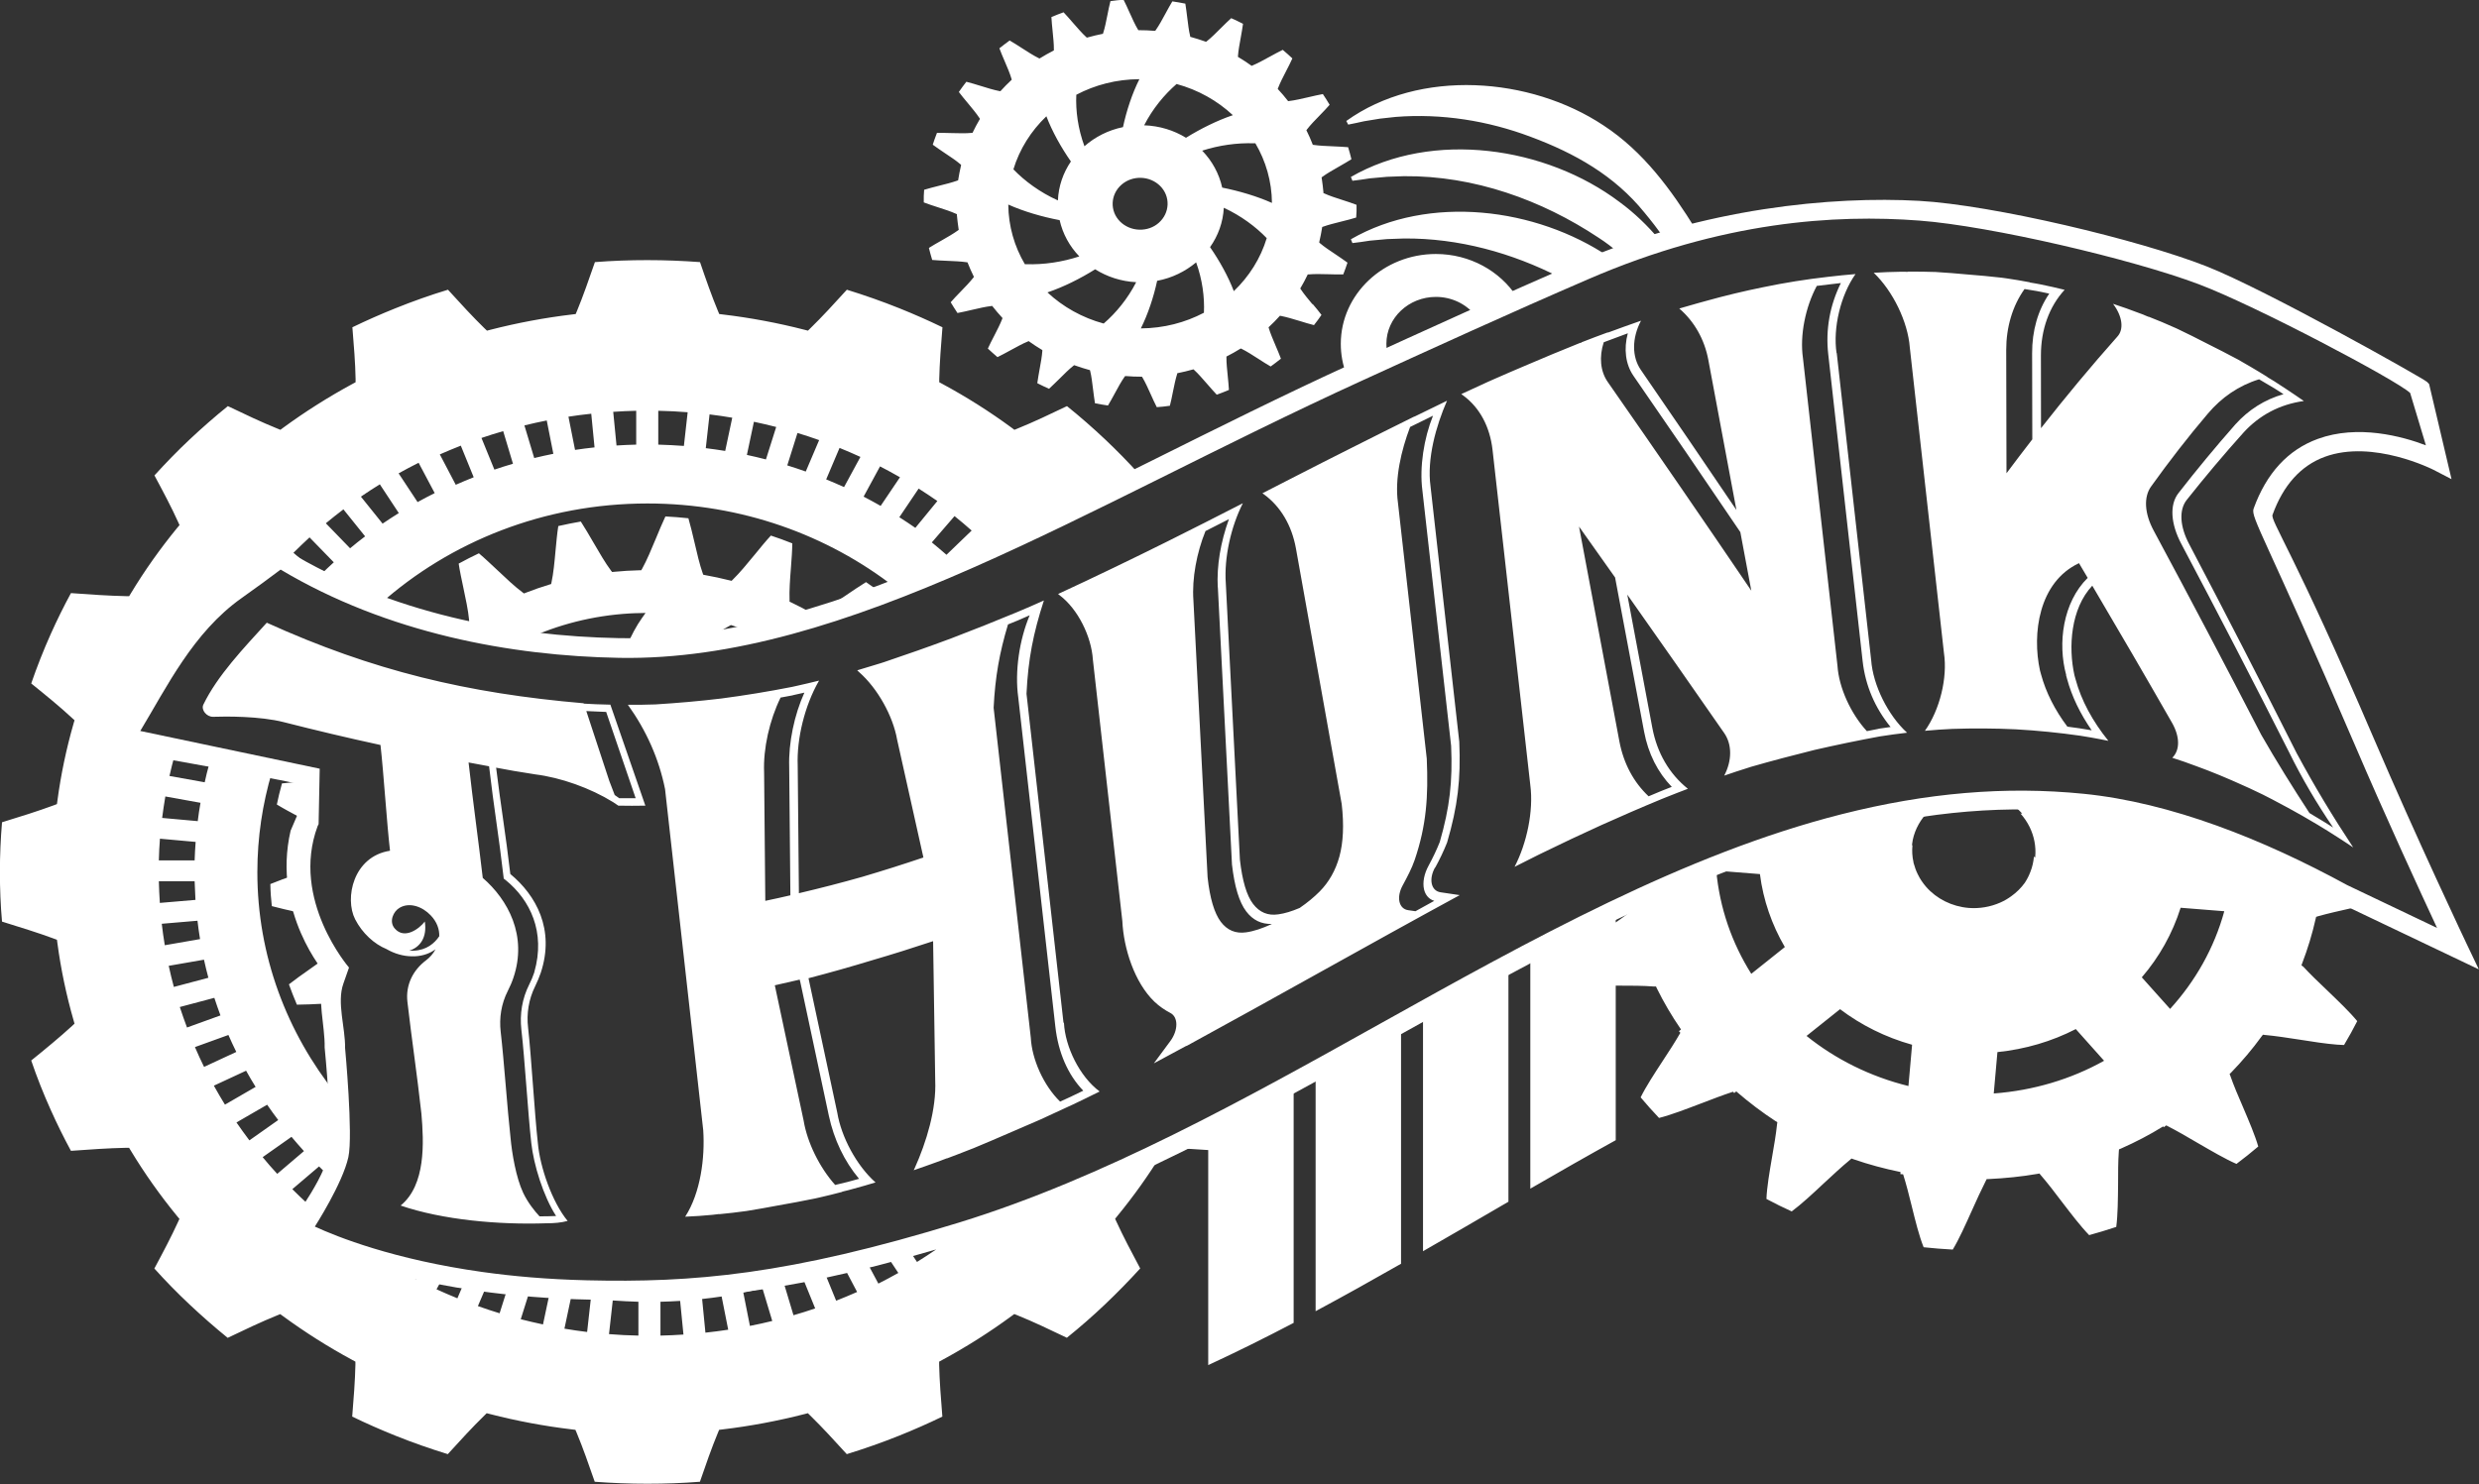 <svg width="177" height="106" viewBox="0 0 177 106" fill="none" xmlns="http://www.w3.org/2000/svg">
<rect x="0" y="0" width="177" height="106" fill="#333333" stroke="none"/>
<g clip-path="url(#clip0_718_916)">
<path d="M164.416 69.035L164.325 68.93L164.377 68.794C164.769 67.768 165.096 66.699 165.338 65.617L165.371 65.481L165.508 65.438C166.227 65.234 167.07 65.049 167.887 64.863C168.168 64.801 168.456 64.74 168.737 64.678L166.364 63.602C160.559 60.432 154.428 58.442 148.963 57.799C147.237 57.595 145.498 57.509 143.753 57.515C143.969 57.675 144.165 57.861 144.341 58.059C144.354 58.077 144.361 58.096 144.387 58.114L144.263 58.102C144.518 58.386 144.733 58.701 144.91 59.054C145.237 59.721 145.381 60.457 145.315 61.186C145.315 61.205 145.302 61.229 145.302 61.254L145.224 61.167C145.191 61.538 145.113 61.909 144.969 62.267C144.871 62.527 144.747 62.774 144.596 63.009C144.583 63.028 144.57 63.059 144.55 63.077C144.296 63.423 143.982 63.738 143.609 64.004C143.367 64.183 143.112 64.332 142.818 64.462C142.119 64.771 141.334 64.906 140.569 64.845C139.367 64.746 138.275 64.196 137.523 63.337C137.294 63.071 137.085 62.768 136.935 62.453C136.811 62.206 136.713 61.94 136.641 61.668C136.628 61.637 136.621 61.606 136.621 61.569C136.53 61.174 136.51 60.766 136.549 60.358L136.517 60.383C136.523 60.296 136.53 60.216 136.549 60.129C136.549 60.086 136.556 60.036 136.569 59.993C136.732 59.208 137.144 58.485 137.726 57.916C135.595 58.188 133.49 58.596 131.437 59.115C126.397 60.389 121.371 62.342 116.35 64.678C116.363 64.771 116.383 64.863 116.403 64.956L116.429 65.098L116.318 65.185C116.023 65.413 115.697 65.648 115.363 65.883V65.141C113.33 66.106 111.304 67.125 109.264 68.188V84.894C111.297 83.72 113.324 82.558 115.363 81.433V70.395C115.442 70.395 115.527 70.395 115.605 70.395C116.455 70.395 117.331 70.395 118.096 70.457H118.239L118.298 70.586C118.788 71.581 119.364 72.564 119.998 73.485L120.024 73.528L119.874 73.646L119.978 73.763C119.612 74.4 119.168 75.092 118.717 75.772C118.128 76.674 117.514 77.613 117.141 78.374C117.56 78.874 118.004 79.369 118.455 79.844C119.318 79.628 120.397 79.208 121.442 78.812C122.227 78.51 123.024 78.207 123.737 77.972L123.822 78.065L123.972 77.947L124.038 78.009C124.901 78.751 125.822 79.449 126.777 80.073L126.901 80.147L126.881 80.29C126.809 81.007 126.665 81.828 126.528 82.62C126.345 83.689 126.156 84.776 126.123 85.629C126.75 85.963 127.339 86.254 127.927 86.519C128.62 86.006 129.444 85.24 130.235 84.498C130.856 83.924 131.496 83.324 132.091 82.836L132.196 82.743L132.34 82.793C133.425 83.17 134.556 83.472 135.699 83.707L135.686 83.856L135.883 83.868C136.098 84.548 136.301 85.345 136.49 86.112C136.752 87.174 137.02 88.268 137.347 89.078C138.033 89.152 138.733 89.208 139.426 89.245C139.877 88.503 140.341 87.459 140.792 86.458C141.119 85.728 141.459 84.981 141.785 84.338L141.851 84.208H141.995C143.171 84.152 144.341 84.035 145.479 83.837L145.616 83.812L145.707 83.924C146.204 84.498 146.734 85.191 147.237 85.858C147.891 86.711 148.564 87.595 149.166 88.213C149.787 88.04 150.421 87.854 151.1 87.626C151.212 86.779 151.218 85.673 151.231 84.591C151.231 83.788 151.231 82.953 151.283 82.236L151.297 82.088L151.434 82.032C152.48 81.569 153.493 81.043 154.447 80.45L154.5 80.506L154.663 80.376L154.755 80.419C155.434 80.765 156.186 81.204 156.925 81.637C157.886 82.193 158.873 82.774 159.683 83.126C160.213 82.731 160.729 82.317 161.239 81.884C161.004 81.068 160.566 80.049 160.148 79.066C159.821 78.312 159.487 77.533 159.245 76.835L159.193 76.705L159.298 76.606C160.089 75.79 160.827 74.919 161.481 74.016L161.573 73.899L161.716 73.918C162.475 73.986 163.344 74.121 164.187 74.251C165.116 74.4 166.077 74.548 166.881 74.61C167.051 74.622 167.207 74.628 167.364 74.635C167.717 74.041 168.025 73.485 168.306 72.929C167.77 72.274 166.959 71.501 166.175 70.747C165.554 70.16 164.926 69.554 164.41 68.992L164.416 69.035ZM125.044 69.554C123.652 67.342 122.783 64.845 122.541 62.181L125.659 62.428C125.894 64.288 126.509 66.05 127.437 67.638L125.044 69.548V69.554ZM136.262 77.564C133.529 76.89 131.052 75.648 128.986 73.986L131.379 72.076C132.882 73.213 134.621 74.084 136.523 74.616L136.262 77.564ZM142.354 78.089L142.616 75.141C144.609 74.937 146.505 74.375 148.211 73.497L150.231 75.759C147.878 77.076 145.185 77.885 142.354 78.096V78.089ZM154.944 72.057L154.369 71.415L152.924 69.801C154.166 68.361 155.114 66.674 155.696 64.832L158.814 65.08C158.095 67.706 156.748 70.079 154.944 72.057ZM68.173 88.275C68.173 88.275 68.108 88.324 68.075 88.349L68.049 88.312C67.506 88.472 66.97 88.633 66.447 88.788L66.82 89.251C66.376 89.554 65.931 89.844 65.473 90.129L64.885 89.239C64.349 89.387 63.826 89.535 63.316 89.671L64.14 90.914C63.669 91.179 63.192 91.433 62.715 91.674L61.852 90.061C61.303 90.203 60.767 90.333 60.244 90.463L61.198 92.273C60.702 92.49 60.205 92.7 59.701 92.897L58.839 90.79C52.694 92.187 48.046 92.595 42.993 92.502C41.672 92.477 40.424 92.422 39.247 92.341L38.77 94.591C38.234 94.48 37.705 94.35 37.182 94.22L37.809 92.224C37.26 92.174 36.731 92.119 36.221 92.057L35.672 93.794C35.149 93.633 34.632 93.466 34.122 93.281L34.73 91.859C34.181 91.779 33.652 91.698 33.135 91.606L32.658 92.725C32.155 92.52 31.658 92.304 31.168 92.082L31.586 91.315C31.03 91.204 30.508 91.093 29.998 90.975L29.762 91.402C29.285 91.155 28.808 90.895 28.344 90.629L28.383 90.567C24.134 89.424 21.924 88.194 21.8 88.12L21.094 87.718C21.094 87.718 22.062 86.525 22.885 85.141L22.023 86.031C21.63 85.673 21.245 85.302 20.872 84.931L22.781 83.306C23.016 83.547 23.258 83.775 23.506 84.004C23.703 83.59 23.859 83.182 23.957 82.805C24.147 82.045 24.114 80.024 24.023 78.176C20.48 73.757 18.375 68.256 18.375 62.292C18.375 59.808 18.741 57.404 19.421 55.123C15.453 54.252 8.4 52.787 8.4 52.787C8.4 52.787 9.498 48.374 14.989 43.047C15.884 42.175 19.859 39.505 19.859 39.505L20.696 40.049C22.755 41.297 24.918 42.317 27.141 43.133C32.129 38.689 38.849 35.958 46.229 35.958C52.936 35.958 59.093 38.207 63.905 41.953C65.951 41.155 68.016 40.265 70.108 39.313L70.52 38.918C70.566 38.967 70.618 39.017 70.664 39.06C74.148 37.466 77.704 35.704 81.345 33.875C80.567 33.016 79.757 32.188 78.907 31.384C78.057 30.581 77.122 29.759 76.181 29.005C74.985 29.579 73.762 30.16 72.657 30.605L72.429 30.698L72.233 30.55C70.677 29.406 69.01 28.349 67.278 27.416L67.062 27.299V27.064C67.088 25.933 67.186 24.641 67.291 23.374C66.284 22.886 65.258 22.435 64.212 22.015C62.976 21.52 61.728 21.081 60.466 20.692C59.59 21.656 58.695 22.633 57.858 23.448L57.688 23.615L57.446 23.553C55.55 23.065 53.583 22.694 51.602 22.459L51.354 22.429L51.262 22.212C50.824 21.162 50.393 19.932 49.981 18.72C48.739 18.628 47.49 18.578 46.229 18.578C44.967 18.578 43.719 18.622 42.477 18.72C42.058 19.926 41.633 21.155 41.195 22.212L41.104 22.429L40.855 22.459C38.875 22.694 36.914 23.065 35.011 23.553L34.77 23.615L34.593 23.448C33.756 22.633 32.861 21.656 31.985 20.692C30.723 21.075 29.468 21.52 28.239 22.015C27.193 22.435 26.167 22.886 25.16 23.374C25.265 24.641 25.369 25.927 25.389 27.064V27.299L25.173 27.416C23.448 28.349 21.781 29.406 20.218 30.55L20.022 30.698L19.794 30.605C18.689 30.16 17.466 29.579 16.27 29.005C15.335 29.759 14.427 30.556 13.544 31.384C12.662 32.212 11.832 33.071 11.027 33.955C11.635 35.086 12.25 36.242 12.72 37.286L12.819 37.503L12.662 37.688C11.446 39.171 10.328 40.747 9.347 42.373L9.223 42.577H8.975C7.772 42.552 6.412 42.459 5.066 42.36C4.549 43.312 4.072 44.282 3.628 45.271C3.105 46.44 2.641 47.62 2.229 48.813C3.255 49.641 4.288 50.481 5.144 51.279L5.321 51.439L5.255 51.668C4.739 53.46 4.347 55.321 4.098 57.193L4.066 57.428L3.837 57.515C2.719 57.929 1.418 58.337 0.144 58.726C0.045 59.9 -0.007 61.081 -0.007 62.274C-0.007 63.467 0.039 64.647 0.144 65.821C1.418 66.217 2.719 66.618 3.837 67.033L4.066 67.119L4.098 67.354C4.347 69.227 4.739 71.081 5.255 72.879L5.321 73.108L5.144 73.275C4.281 74.066 3.255 74.913 2.229 75.741C2.634 76.934 3.105 78.12 3.628 79.282C4.072 80.271 4.549 81.241 5.066 82.193C6.406 82.094 7.772 82.001 8.968 81.977H9.217L9.341 82.181C10.322 83.806 11.439 85.382 12.655 86.865L12.812 87.051L12.714 87.267C12.237 88.312 11.629 89.467 11.021 90.598C11.818 91.482 12.655 92.341 13.538 93.169C14.42 93.998 15.322 94.789 16.257 95.549C17.453 94.974 18.682 94.393 19.78 93.948L20.009 93.856L20.205 93.998C21.774 95.147 23.441 96.204 25.16 97.131L25.376 97.249V97.483C25.35 98.614 25.252 99.906 25.147 101.173C26.154 101.661 27.18 102.113 28.226 102.533C29.455 103.027 30.71 103.466 31.972 103.855C32.848 102.891 33.743 101.915 34.58 101.099L34.75 100.932L34.992 100.994C36.888 101.482 38.855 101.853 40.836 102.088L41.084 102.119L41.176 102.335C41.614 103.386 42.045 104.622 42.464 105.827C43.706 105.92 44.954 105.969 46.216 105.969C47.477 105.969 48.726 105.926 49.974 105.827C50.386 104.622 50.818 103.392 51.256 102.335L51.347 102.119L51.596 102.088C53.576 101.853 55.537 101.482 57.44 100.994L57.681 100.932L57.851 101.099C58.688 101.915 59.584 102.891 60.46 103.855C61.721 103.466 62.976 103.027 64.205 102.533C65.251 102.113 66.278 101.661 67.284 101.173C67.18 99.906 67.082 98.614 67.055 97.483V97.249L67.271 97.131C68.997 96.198 70.664 95.141 72.226 93.992L72.422 93.849L72.651 93.942C73.756 94.387 74.972 94.968 76.174 95.543C77.109 94.789 78.018 93.998 78.894 93.163C79.77 92.329 80.606 91.476 81.41 90.592C80.802 89.455 80.195 88.299 79.717 87.261L79.619 87.045L79.77 86.859C80.94 85.432 82.018 83.924 82.966 82.372C78.515 84.542 73.978 86.458 69.271 87.91C68.899 88.021 68.539 88.132 68.18 88.244L68.173 88.275ZM68.154 36.86C68.565 37.194 68.977 37.533 69.376 37.892L67.578 39.623C67.232 39.32 66.885 39.029 66.532 38.739L68.154 36.86ZM66.931 35.778L65.356 37.7C64.977 37.441 64.597 37.181 64.212 36.94L65.591 34.895C66.042 35.179 66.493 35.482 66.931 35.785V35.778ZM62.839 33.312C63.316 33.559 63.793 33.819 64.258 34.085L62.878 36.131C62.48 35.902 62.074 35.686 61.662 35.469L62.833 33.312H62.839ZM59.943 31.99C60.447 32.194 60.943 32.41 61.434 32.633L60.264 34.789C59.845 34.598 59.42 34.412 58.989 34.239L59.943 31.99ZM56.936 30.921C57.459 31.081 57.976 31.248 58.486 31.433L57.531 33.677C57.093 33.523 56.655 33.374 56.211 33.238L56.943 30.914L56.936 30.921ZM53.831 30.123C54.367 30.235 54.897 30.364 55.42 30.494L54.688 32.812C54.236 32.694 53.785 32.589 53.328 32.49L53.831 30.117V30.123ZM50.667 29.598C51.21 29.666 51.752 29.74 52.282 29.833L51.779 32.206C51.321 32.132 50.857 32.064 50.393 32.008L50.661 29.604L50.667 29.598ZM47 29.338C47.706 29.351 48.406 29.388 49.099 29.443L48.83 31.848C48.222 31.804 47.615 31.773 47 31.755V29.345V29.338ZM45.425 29.338V31.755C44.954 31.767 44.49 31.786 44.019 31.817L43.784 29.413C44.327 29.375 44.869 29.351 45.418 29.338H45.425ZM42.215 29.549L42.45 31.953C41.98 32.002 41.522 32.064 41.058 32.132L40.587 29.759C41.123 29.678 41.666 29.604 42.209 29.549H42.215ZM39.038 30.03L39.509 32.41C39.051 32.503 38.594 32.602 38.143 32.713L37.443 30.383C37.973 30.253 38.502 30.136 39.038 30.03ZM35.927 30.791L36.626 33.121C36.175 33.251 35.737 33.393 35.299 33.541L34.377 31.279C34.887 31.106 35.41 30.939 35.933 30.791H35.927ZM32.9 31.823L33.822 34.085C33.39 34.258 32.959 34.437 32.541 34.623L31.403 32.453C31.9 32.237 32.397 32.027 32.9 31.829V31.823ZM29.887 33.047L31.037 35.216C30.625 35.42 30.22 35.636 29.815 35.859L28.461 33.807C28.932 33.541 29.409 33.294 29.887 33.053V33.047ZM27.121 34.592L28.474 36.644C28.082 36.885 27.703 37.138 27.317 37.398L25.768 35.469C26.213 35.166 26.657 34.876 27.115 34.592H27.121ZM24.52 36.378L26.069 38.306C25.709 38.578 25.35 38.862 24.997 39.159L23.265 37.373C23.676 37.033 24.095 36.699 24.52 36.378ZM22.101 38.38L23.833 40.16C23.493 40.469 23.166 40.778 22.846 41.1L20.951 39.48C21.33 39.103 21.715 38.739 22.101 38.38ZM12.479 53.912L14.937 54.579C14.819 55.005 14.708 55.432 14.616 55.871L12.1 55.42C12.211 54.913 12.341 54.412 12.479 53.912ZM11.805 56.884L14.316 57.336C14.237 57.774 14.172 58.207 14.119 58.646L11.577 58.417C11.642 57.904 11.72 57.391 11.805 56.884ZM11.426 59.9L13.969 60.129C13.936 60.568 13.91 61.007 13.897 61.452H11.341C11.354 60.926 11.38 60.407 11.42 59.894L11.426 59.9ZM11.341 62.941H13.897C13.91 63.392 13.93 63.837 13.956 64.27L11.413 64.486C11.38 63.973 11.354 63.46 11.341 62.941ZM11.55 65.976L14.1 65.759C14.152 66.198 14.211 66.637 14.283 67.07L11.766 67.508C11.681 67.002 11.609 66.489 11.55 65.976ZM12.413 70.487C12.276 69.987 12.158 69.486 12.047 68.979L14.564 68.541C14.662 68.973 14.76 69.406 14.878 69.832L12.413 70.487ZM13.355 73.392C13.172 72.91 13.002 72.416 12.838 71.921L15.303 71.266C15.44 71.686 15.59 72.107 15.741 72.521L13.348 73.386L13.355 73.392ZM13.917 74.783L16.309 73.918C16.486 74.325 16.675 74.733 16.872 75.129L14.57 76.198C14.342 75.728 14.119 75.259 13.917 74.777V74.783ZM16.061 78.893C15.786 78.448 15.525 77.997 15.27 77.539L17.571 76.47C17.787 76.859 18.015 77.249 18.251 77.626L16.061 78.893ZM16.884 80.166L19.074 78.899C19.329 79.27 19.591 79.634 19.865 79.993L17.806 81.445C17.486 81.025 17.185 80.599 16.884 80.166ZM19.794 83.837C19.434 83.448 19.087 83.052 18.754 82.644L20.813 81.192C21.101 81.538 21.402 81.878 21.702 82.212L19.794 83.837ZM41.914 95.129C41.372 95.061 40.829 94.987 40.3 94.894L40.803 92.52C41.261 92.595 41.725 92.663 42.189 92.718L41.921 95.123L41.914 95.129ZM45.582 95.388C44.876 95.376 44.176 95.339 43.483 95.283L43.751 92.879C44.359 92.922 44.967 92.953 45.582 92.972V95.382V95.388ZM47.157 95.388V92.972C47.628 92.959 48.092 92.941 48.562 92.91L48.798 95.314C48.255 95.351 47.713 95.376 47.163 95.388H47.157ZM50.367 95.178L50.131 92.774C50.602 92.725 51.059 92.663 51.524 92.595L51.994 94.968C51.458 95.048 50.916 95.123 50.373 95.178H50.367ZM53.544 94.696L53.073 92.317C53.531 92.224 53.988 92.125 54.439 92.014L55.139 94.344C54.609 94.474 54.08 94.591 53.544 94.696ZM56.655 93.936L55.956 91.606C56.407 91.476 56.845 91.334 57.283 91.186L58.204 93.448C57.694 93.621 57.172 93.787 56.649 93.936H56.655ZM19.303 63.139C19.826 62.923 20.441 62.7 21.042 62.49C21.075 62.478 21.107 62.465 21.147 62.453C21.225 63.473 21.434 64.412 21.696 65.253C21.539 65.216 21.382 65.185 21.225 65.148C20.604 65.012 19.957 64.863 19.408 64.715C19.382 64.455 19.355 64.19 19.336 63.93C19.316 63.67 19.31 63.417 19.303 63.139ZM21.33 58.331C20.787 58.04 20.231 57.743 19.767 57.459C19.865 56.983 19.983 56.483 20.133 55.951C20.689 55.883 21.343 55.84 21.977 55.797H21.983L21.944 57.756L21.63 58.491C21.526 58.436 21.428 58.386 21.33 58.331ZM23.716 69.635C23.5 70.253 23.474 70.945 23.52 71.662C23.363 71.668 23.199 71.68 23.049 71.686C22.415 71.717 21.761 71.754 21.199 71.754C20.977 71.235 20.794 70.759 20.63 70.302C21.055 69.968 21.565 69.604 22.062 69.257C22.441 68.992 22.82 68.72 23.173 68.454C23.546 69.035 23.814 69.356 23.814 69.356L23.716 69.635ZM45.85 44.122L46.092 43.776L45.654 43.788C45.418 43.788 45.183 43.8 44.941 43.813C42.346 43.967 39.849 44.598 37.528 45.679C35.966 45.469 34.377 45.191 32.802 44.833C32.998 44.703 33.194 44.567 33.39 44.443L33.501 44.369L33.488 44.239C33.429 43.596 33.253 42.768 33.083 41.971C32.959 41.384 32.828 40.784 32.75 40.253C33.246 39.981 33.724 39.74 34.194 39.517C34.606 39.864 35.057 40.296 35.502 40.71C36.123 41.297 36.757 41.897 37.306 42.305L37.41 42.385L37.535 42.336C38.123 42.107 38.679 41.915 39.228 41.749L39.352 41.712L39.378 41.588C39.515 40.958 39.594 40.123 39.666 39.32C39.724 38.72 39.777 38.102 39.862 37.571C40.437 37.441 40.967 37.336 41.47 37.249C41.758 37.688 42.058 38.213 42.359 38.726C42.784 39.456 43.222 40.216 43.627 40.754L43.706 40.852L43.836 40.84C44.438 40.784 45.052 40.741 45.654 40.729H45.784L45.85 40.618C46.176 40.03 46.51 39.233 46.83 38.461C47.052 37.917 47.288 37.361 47.51 36.885C48.026 36.909 48.562 36.953 49.151 37.014C49.301 37.527 49.445 38.133 49.582 38.72C49.765 39.511 49.955 40.327 50.17 40.933L50.216 41.05L50.347 41.075C50.909 41.174 51.484 41.297 52.105 41.452L52.236 41.483L52.328 41.39C52.811 40.92 53.367 40.247 53.903 39.592C54.282 39.128 54.674 38.646 55.041 38.251C55.537 38.411 56.054 38.603 56.57 38.807C56.564 39.338 56.518 39.95 56.472 40.55C56.407 41.365 56.348 42.2 56.374 42.849V42.972L56.498 43.028C57.028 43.281 57.557 43.559 58.074 43.856L58.185 43.924L58.302 43.862C58.904 43.541 59.629 43.047 60.335 42.564C60.845 42.218 61.368 41.86 61.832 41.575C62.192 41.817 62.545 42.076 62.898 42.336C59.773 43.522 56.701 44.493 53.681 45.16C53.223 44.975 52.753 44.814 52.282 44.672L52.184 44.641L52.099 44.69C51.576 44.969 51.047 45.327 50.51 45.754C48.569 46.044 46.641 46.192 44.732 46.18C45.065 45.401 45.438 44.697 45.856 44.109L45.85 44.122ZM96.262 8.9L96.125 8.64C101.361 4.883 109.258 5.482 114.487 8.955C117.357 10.834 119.338 13.572 121.089 16.403C120.344 16.588 119.593 16.798 118.834 17.021C118.377 16.39 117.906 15.772 117.416 15.185C115.285 12.546 112.448 10.945 109.29 9.771C106.244 8.622 102.936 8.09 99.655 8.35C99.367 8.381 98.812 8.442 98.531 8.473C98.165 8.535 97.766 8.603 97.4 8.659C97.04 8.745 96.628 8.826 96.256 8.9H96.262ZM115.612 18.084C115.147 17.688 114.657 17.311 114.128 16.971C110.081 14.283 105.244 12.54 100.25 12.583C99.936 12.596 99.341 12.614 99.034 12.627C98.635 12.664 98.21 12.707 97.805 12.738C97.413 12.806 96.962 12.861 96.563 12.911L96.452 12.639C102.315 9.258 110.402 10.482 115.631 14.425C116.71 15.216 117.651 16.131 118.488 17.126C117.533 17.416 116.572 17.738 115.605 18.084H115.612ZM114.899 18.35C114.173 18.622 113.441 18.918 112.716 19.233C112.271 19.425 111.827 19.617 111.382 19.814C107.97 18.065 104.152 17.002 100.25 17.033C99.936 17.046 99.341 17.07 99.034 17.076C98.635 17.113 98.21 17.157 97.805 17.188C97.413 17.256 96.962 17.311 96.563 17.361L96.452 17.089C102.047 13.863 109.663 14.827 114.892 18.35H114.899ZM108.29 21.174C107.29 21.619 106.296 22.058 105.316 22.503C104.669 21.712 103.656 21.205 102.525 21.205C100.577 21.205 98.988 22.707 98.988 24.549C98.988 24.82 99.021 25.08 99.086 25.333C98.223 25.729 97.361 26.118 96.504 26.514C96.373 26.57 96.249 26.631 96.118 26.693C95.864 26.026 95.733 25.302 95.733 24.555C95.733 21.02 98.779 18.14 102.518 18.14C104.95 18.14 107.094 19.357 108.29 21.186V21.174ZM88.738 79.455C89.948 78.812 91.157 78.157 92.366 77.49V94.48C90.346 95.537 88.313 96.55 86.267 97.496V82.138C85.404 82.076 84.555 82.026 83.764 82.008C84.6 81.594 85.437 81.173 86.267 80.747C87.091 80.32 87.915 79.888 88.738 79.449V79.455ZM98.857 73.88C99.25 73.664 99.642 73.442 100.034 73.225V90.258C98.008 91.414 95.975 92.551 93.935 93.645V76.618C95.569 75.71 97.21 74.795 98.857 73.874V73.88ZM101.603 72.354C103.642 71.229 105.669 70.11 107.702 69.035V85.827C105.675 87.008 103.642 88.194 101.603 89.362V72.354ZM93.713 21.736C93.406 21.366 93.085 20.982 92.876 20.661L92.837 20.599L92.876 20.537C93.046 20.247 93.203 19.956 93.34 19.666L93.373 19.598H93.451C93.844 19.561 94.347 19.573 94.844 19.586C95.21 19.598 95.582 19.604 95.909 19.598C96.027 19.295 96.125 19.017 96.21 18.758C95.962 18.572 95.661 18.374 95.373 18.177C94.961 17.905 94.537 17.62 94.242 17.367L94.19 17.317L94.203 17.25C94.282 16.897 94.347 16.588 94.393 16.285L94.406 16.211L94.478 16.186C94.837 16.057 95.328 15.933 95.798 15.816C96.151 15.729 96.517 15.636 96.831 15.537C96.844 15.389 96.851 15.235 96.857 15.086C96.857 14.932 96.857 14.784 96.857 14.629C96.556 14.512 96.197 14.394 95.85 14.283C95.386 14.135 94.909 13.98 94.563 13.819L94.491 13.789V13.714C94.465 13.411 94.425 13.096 94.373 12.744L94.36 12.67L94.419 12.627C94.733 12.392 95.184 12.138 95.615 11.891C95.916 11.718 96.23 11.539 96.491 11.372C96.426 11.1 96.347 10.816 96.256 10.513C95.935 10.482 95.556 10.47 95.197 10.451C94.707 10.432 94.197 10.408 93.811 10.352L93.733 10.34L93.706 10.272C93.589 9.969 93.458 9.666 93.308 9.369L93.275 9.301L93.321 9.24C93.549 8.937 93.903 8.572 94.242 8.226C94.484 7.979 94.733 7.719 94.935 7.484C94.785 7.231 94.628 6.978 94.452 6.718C94.138 6.774 93.772 6.86 93.425 6.941C92.942 7.052 92.445 7.169 92.052 7.213L91.974 7.225L91.928 7.169C91.726 6.903 91.503 6.65 91.281 6.409L91.229 6.353L91.255 6.285C91.386 5.933 91.615 5.494 91.83 5.074C91.987 4.771 92.151 4.456 92.275 4.172C92.052 3.962 91.824 3.758 91.588 3.56C91.301 3.696 90.981 3.875 90.673 4.042C90.242 4.277 89.797 4.524 89.438 4.672L89.366 4.703L89.307 4.66C89.032 4.462 88.745 4.277 88.457 4.104L88.392 4.067V3.993C88.418 3.622 88.503 3.146 88.588 2.688C88.647 2.349 88.712 2.002 88.751 1.7C88.464 1.551 88.189 1.421 87.908 1.298C87.679 1.502 87.424 1.755 87.176 2.002C86.829 2.349 86.477 2.701 86.169 2.942L86.111 2.985L86.038 2.96C85.692 2.837 85.372 2.738 85.058 2.651L84.986 2.633L84.973 2.559C84.882 2.2 84.829 1.724 84.77 1.261C84.725 0.921 84.685 0.562 84.633 0.26C84.3 0.192 83.999 0.142 83.705 0.099C83.548 0.352 83.385 0.661 83.221 0.958C82.992 1.384 82.751 1.823 82.528 2.138L82.483 2.2H82.404C82.058 2.169 81.705 2.157 81.358 2.157H81.28L81.24 2.095C81.044 1.768 80.835 1.31 80.639 0.871C80.502 0.562 80.358 0.247 80.221 -0.019C79.927 -1.34961e-05 79.619 0.031 79.286 0.08C79.207 0.377 79.136 0.729 79.07 1.069C78.979 1.527 78.887 1.996 78.769 2.349L78.75 2.417L78.671 2.429C78.345 2.497 78.018 2.571 77.671 2.67L77.599 2.688L77.547 2.639C77.26 2.379 76.933 1.996 76.612 1.632C76.383 1.372 76.155 1.1 75.939 0.878C75.658 0.976 75.37 1.094 75.07 1.218C75.083 1.52 75.122 1.873 75.155 2.213C75.2 2.676 75.253 3.158 75.246 3.529V3.603L75.174 3.64C74.874 3.795 74.573 3.962 74.285 4.141L74.22 4.178L74.154 4.147C73.802 3.974 73.377 3.702 72.965 3.436C72.664 3.245 72.363 3.047 72.089 2.892C71.84 3.072 71.599 3.257 71.357 3.449C71.461 3.733 71.599 4.061 71.736 4.376C71.925 4.815 72.115 5.266 72.219 5.624L72.239 5.692L72.187 5.742C71.938 5.976 71.703 6.211 71.481 6.458L71.429 6.514L71.35 6.502C70.964 6.428 70.474 6.279 70.004 6.131C69.657 6.026 69.304 5.915 68.997 5.84C68.807 6.082 68.624 6.329 68.461 6.57C68.644 6.817 68.873 7.089 69.095 7.355C69.402 7.725 69.722 8.109 69.932 8.43L69.971 8.492L69.932 8.554C69.762 8.844 69.605 9.141 69.468 9.425L69.435 9.493H69.356C68.964 9.53 68.454 9.518 67.964 9.505C67.598 9.493 67.225 9.487 66.898 9.493C66.781 9.796 66.683 10.068 66.598 10.334C66.846 10.519 67.147 10.717 67.434 10.915C67.846 11.187 68.271 11.471 68.565 11.724L68.624 11.774L68.611 11.842C68.533 12.194 68.467 12.503 68.422 12.806L68.409 12.88L68.337 12.905C67.977 13.034 67.487 13.158 67.016 13.275C66.663 13.368 66.297 13.455 65.983 13.554C65.97 13.708 65.964 13.856 65.957 14.005C65.957 14.159 65.957 14.308 65.957 14.456C66.258 14.573 66.617 14.691 66.964 14.802C67.428 14.95 67.905 15.105 68.252 15.266L68.323 15.296V15.371C68.35 15.674 68.389 15.989 68.441 16.341L68.454 16.415L68.395 16.458C68.082 16.687 67.637 16.941 67.206 17.188C66.898 17.361 66.585 17.54 66.323 17.707C66.389 17.979 66.467 18.263 66.559 18.566C66.879 18.597 67.258 18.609 67.618 18.628C68.114 18.646 68.618 18.671 69.003 18.727L69.082 18.739L69.108 18.807C69.226 19.104 69.356 19.406 69.507 19.709L69.539 19.777L69.494 19.833C69.258 20.136 68.912 20.5 68.572 20.846C68.33 21.094 68.082 21.353 67.879 21.588C68.029 21.841 68.193 22.095 68.363 22.355C68.677 22.299 69.043 22.212 69.389 22.132C69.873 22.021 70.37 21.903 70.762 21.86L70.84 21.848L70.886 21.903C71.089 22.163 71.304 22.416 71.533 22.663L71.579 22.719L71.553 22.787C71.422 23.139 71.193 23.572 70.978 23.998C70.821 24.301 70.657 24.616 70.533 24.895C70.755 25.105 70.991 25.309 71.219 25.506C71.507 25.37 71.821 25.191 72.135 25.024C72.566 24.79 73.01 24.542 73.377 24.394L73.448 24.363L73.507 24.406C73.782 24.604 74.07 24.79 74.357 24.963L74.422 25V25.074C74.396 25.445 74.311 25.921 74.226 26.378C74.168 26.718 74.102 27.064 74.063 27.367C74.351 27.515 74.625 27.645 74.9 27.768C75.129 27.558 75.383 27.305 75.632 27.064C75.978 26.718 76.331 26.366 76.638 26.125L76.697 26.081L76.769 26.106C77.116 26.23 77.436 26.328 77.75 26.415L77.822 26.433L77.841 26.508C77.933 26.866 77.985 27.348 78.044 27.806C78.09 28.145 78.129 28.504 78.181 28.801C78.515 28.869 78.815 28.918 79.109 28.961C79.266 28.708 79.43 28.399 79.593 28.102C79.822 27.676 80.064 27.237 80.286 26.922L80.332 26.86H80.41C80.757 26.891 81.11 26.903 81.456 26.903H81.535L81.574 26.965C81.77 27.293 81.979 27.75 82.175 28.189C82.312 28.498 82.456 28.813 82.594 29.079C82.888 29.06 83.195 29.029 83.528 28.98C83.607 28.683 83.679 28.331 83.744 27.997C83.836 27.54 83.934 27.07 84.045 26.718L84.064 26.65L84.143 26.637C84.47 26.57 84.796 26.495 85.143 26.396L85.215 26.378L85.267 26.427C85.555 26.687 85.882 27.07 86.202 27.435C86.431 27.694 86.66 27.966 86.875 28.189C87.163 28.09 87.444 27.973 87.745 27.849C87.732 27.546 87.692 27.194 87.66 26.854C87.614 26.39 87.562 25.908 87.568 25.537V25.463L87.64 25.426C87.941 25.272 88.242 25.105 88.529 24.925L88.594 24.888L88.66 24.919C89.013 25.092 89.438 25.364 89.85 25.63C90.15 25.822 90.451 26.02 90.725 26.174C90.974 25.995 91.216 25.809 91.458 25.618C91.353 25.333 91.216 25.006 91.079 24.691C90.895 24.252 90.699 23.801 90.595 23.442L90.575 23.374L90.627 23.325C90.876 23.096 91.111 22.855 91.334 22.608L91.386 22.552L91.464 22.565C91.85 22.639 92.34 22.787 92.811 22.929C93.157 23.034 93.51 23.146 93.817 23.22C94.007 22.979 94.19 22.732 94.353 22.491C94.171 22.243 93.942 21.971 93.719 21.706L93.713 21.736ZM84.012 6.001C85.542 6.415 86.921 7.194 88.026 8.226C86.908 8.603 85.718 9.196 84.679 9.839C83.816 9.308 82.79 8.986 81.692 8.949C82.299 7.763 83.136 6.755 84.012 5.995V6.001ZM76.848 6.768C78.188 6.063 79.717 5.661 81.352 5.655C80.835 6.681 80.43 7.917 80.181 9.079C79.129 9.295 78.188 9.777 77.429 10.445C76.965 9.19 76.795 7.899 76.848 6.768ZM74.71 8.3C75.122 9.382 75.763 10.531 76.462 11.533C75.913 12.342 75.579 13.288 75.534 14.314C74.259 13.739 73.167 12.936 72.357 12.095C72.795 10.649 73.618 9.351 74.71 8.306V8.3ZM73.252 18.869C73.252 18.869 73.2 18.869 73.174 18.869C72.429 17.602 72.004 16.155 71.991 14.61C73.096 15.105 74.416 15.488 75.658 15.723C75.88 16.706 76.371 17.596 77.063 18.312C75.847 18.714 74.527 18.912 73.259 18.869H73.252ZM78.802 23.108C77.273 22.694 75.893 21.916 74.788 20.884C75.926 20.5 77.142 19.895 78.194 19.233C79.044 19.765 80.044 20.099 81.123 20.154C80.515 21.341 79.678 22.355 78.802 23.108ZM81.332 16.403C80.809 16.384 80.325 16.174 79.966 15.816C79.227 15.068 79.279 13.893 80.07 13.195C80.45 12.861 80.953 12.682 81.476 12.701C81.999 12.719 82.483 12.929 82.842 13.288C83.201 13.652 83.385 14.122 83.365 14.617C83.345 15.111 83.123 15.568 82.744 15.908C82.365 16.248 81.862 16.421 81.338 16.403H81.332ZM85.96 22.336C84.62 23.041 83.09 23.442 81.456 23.455C81.966 22.435 82.371 21.211 82.62 20.055C83.679 19.858 84.627 19.388 85.404 18.739C85.849 19.969 86.012 21.23 85.96 22.342V22.336ZM88.098 20.803C87.699 19.753 87.078 18.634 86.398 17.651C86.973 16.835 87.326 15.877 87.379 14.839C88.608 15.408 89.66 16.193 90.444 17.008C90.007 18.455 89.183 19.753 88.091 20.797L88.098 20.803ZM87.267 13.405C87.045 12.398 86.542 11.489 85.836 10.76C87.026 10.377 88.313 10.191 89.555 10.235C89.582 10.235 89.608 10.235 89.634 10.235C90.379 11.502 90.804 12.948 90.817 14.493C89.751 14.017 88.477 13.64 87.267 13.399V13.405Z" fill="white"/>
<path d="M41.679 50.241C41.679 50.241 41.679 50.235 41.679 50.228C33.364 49.518 26.618 47.905 19.048 44.474C17.408 46.279 15.525 48.245 14.518 50.327C14.342 50.698 14.754 51.211 15.224 51.193C16.1 51.162 18.552 51.137 20.258 51.576C22.546 52.157 24.847 52.707 27.167 53.207C27.396 55.247 27.618 58.794 27.847 60.76C25.213 61.168 24.592 64.159 25.357 65.655C25.873 66.662 26.729 67.428 27.592 67.781C28.174 68.121 28.814 68.294 29.396 68.3C29.475 68.3 29.547 68.3 29.619 68.3C30.24 68.269 30.723 68.071 31.096 67.799C30.926 68.121 30.691 68.38 30.429 68.578C29.481 69.289 28.952 70.352 29.089 71.551C29.422 74.431 29.756 76.545 30.089 79.542C30.266 81.594 30.41 84.629 28.605 86.1C31.593 87.126 35.619 87.484 38.999 87.367C39.587 87.367 40.065 87.323 40.529 87.2C39.417 85.852 38.554 83.343 38.404 81.65C38.169 79.555 37.934 75.414 37.705 73.393C37.587 72.404 37.744 71.372 38.215 70.426C38.365 70.117 38.496 69.808 38.607 69.487C39.64 66.384 38.267 63.93 36.437 62.422C36.097 59.511 35.763 57.608 35.423 54.827C36.267 54.987 37.084 55.136 38.045 55.278C38.103 55.29 38.136 55.29 38.195 55.303C40.051 55.531 42.163 56.291 43.771 57.286C43.895 57.367 44.019 57.453 44.15 57.54C44.157 57.54 44.163 57.54 44.17 57.54C44.928 57.552 45.314 57.552 46.078 57.54C45.242 55.136 44.412 52.732 43.581 50.327C42.843 50.309 42.241 50.29 41.666 50.253L41.679 50.241ZM29.547 67.904C29.481 67.904 29.416 67.904 29.351 67.904C29.311 67.904 29.266 67.904 29.22 67.898C29.991 67.657 30.508 66.953 30.331 65.816C29.945 66.322 28.886 67.126 28.187 66.316C27.749 65.816 28.089 65.086 28.533 64.833C29.253 64.412 30.168 64.759 30.749 65.371C31.201 65.84 31.377 66.365 31.364 66.866C31.024 67.367 30.468 67.855 29.547 67.898V67.904ZM35.946 62.571C35.953 62.645 35.959 62.676 35.966 62.75C36.025 62.793 36.051 62.818 36.11 62.861C37.842 64.27 38.973 66.557 38.149 69.431C38.149 69.431 38.149 69.431 38.149 69.437C38.149 69.437 38.149 69.437 38.149 69.443C38.051 69.74 37.927 70.037 37.783 70.321C37.286 71.31 37.097 72.422 37.227 73.547C37.463 75.568 37.698 79.536 37.934 81.637C38.103 83.182 38.79 85.426 39.705 86.847C39.313 86.866 38.914 86.872 38.522 86.872C38.162 86.483 37.685 85.889 37.352 85.185C36.842 84.097 36.554 82.367 36.456 81.297C36.221 79.196 35.986 75.723 35.75 73.702C35.633 72.707 35.789 71.687 36.26 70.766C36.41 70.469 36.554 70.142 36.652 69.845C37.679 66.829 36.267 64.258 34.469 62.7C34.129 59.783 33.796 57.484 33.456 54.456C33.979 54.549 34.456 54.641 34.92 54.728C35.26 57.676 35.606 59.629 35.946 62.577V62.571ZM44.196 56.996C44.091 56.922 43.987 56.848 43.889 56.78C43.771 56.471 43.66 56.18 43.503 55.772C42.954 54.11 42.405 52.447 41.862 50.785C42.287 50.809 42.738 50.828 43.281 50.846C43.98 52.898 44.68 54.95 45.386 57.008C44.915 57.008 44.68 57.008 44.209 57.008L44.196 56.996ZM164.011 53.85C161.488 48.838 158.925 43.844 156.31 38.869C155.637 37.602 155.572 36.428 156.121 35.717C157.428 34.067 158.795 32.441 160.206 30.872C161.311 29.672 162.743 28.881 164.495 28.64C163.998 28.294 163.743 28.127 163.246 27.794C162.9 27.565 162.73 27.454 162.383 27.231C162.213 27.126 162.043 27.027 161.88 26.928C161.88 26.928 161.893 26.928 161.9 26.928C161.403 26.619 161.154 26.471 160.664 26.181C160.318 25.977 160.148 25.878 159.808 25.686C159.056 25.284 158.311 24.901 157.566 24.53C156.879 24.172 156.18 23.826 155.467 23.486C155.415 23.461 155.382 23.449 155.33 23.424C154.559 23.078 154.173 22.917 153.402 22.614C153.402 22.621 153.408 22.627 153.415 22.633C153.251 22.565 153.088 22.497 152.924 22.429C152.872 22.41 152.846 22.398 152.787 22.38C152.022 22.089 151.637 21.953 150.872 21.7C151.545 22.59 151.663 23.529 151.172 24.048C149.277 26.181 147.473 28.356 145.727 30.581C145.727 28.851 145.727 27.114 145.721 25.383C145.721 23.554 146.302 21.904 147.414 20.699C146.734 20.532 146.394 20.457 145.714 20.315C145.583 20.291 145.518 20.278 145.394 20.254C145.237 20.229 145.074 20.204 144.917 20.173C144.917 20.173 144.917 20.167 144.93 20.161C144.25 20.037 143.916 19.975 143.237 19.877C143.106 19.858 143.047 19.846 142.916 19.833C142.106 19.741 141.302 19.666 140.504 19.605C139.746 19.53 138.975 19.475 138.197 19.425C137.399 19.401 137.007 19.395 136.216 19.401C136.216 19.401 136.223 19.407 136.229 19.413C136.072 19.413 135.915 19.413 135.758 19.407C134.967 19.419 134.575 19.438 133.784 19.481C135.15 20.785 136.223 22.985 136.36 24.821C137.177 32.095 137.988 39.37 138.798 46.638C139.066 48.405 138.497 50.711 137.438 52.194C138.223 52.126 138.615 52.095 139.399 52.058C140.903 52.008 142.426 52.015 143.943 52.089C145.479 52.175 147.022 52.33 148.532 52.546C148.845 52.596 149.002 52.62 149.316 52.676C149.806 52.763 150.048 52.812 150.538 52.911C149.401 51.502 148.597 50.012 148.192 48.504C148.159 48.393 148.146 48.331 148.113 48.22C147.669 46.217 147.845 43.473 149.388 41.829C151.31 45.086 153.212 48.35 155.088 51.631C155.65 52.627 155.657 53.572 155.101 54.122C155.794 54.345 156.134 54.462 156.827 54.722C156.951 54.765 157.016 54.79 157.141 54.839C157.298 54.895 157.461 54.956 157.618 55.018C158.311 55.29 158.657 55.432 159.357 55.735C159.481 55.791 159.546 55.816 159.677 55.877C160.305 56.149 160.932 56.44 161.553 56.743C162.011 56.971 162.468 57.212 162.913 57.453C163.501 57.769 163.795 57.929 164.384 58.263C164.802 58.504 165.011 58.628 165.429 58.875C165.449 58.887 165.462 58.893 165.482 58.906C166.077 59.264 166.371 59.45 166.966 59.833C167.384 60.105 167.6 60.241 168.018 60.525C166.567 58.331 165.253 56.156 164.011 53.844V53.85ZM145.446 20.791C145.577 20.816 145.642 20.828 145.766 20.853C145.989 20.896 146.093 20.921 146.316 20.971C145.505 22.157 145.087 23.628 145.093 25.229C145.093 27.281 145.1 29.333 145.106 31.378C144.485 32.182 143.871 32.985 143.263 33.801C143.256 30.865 143.25 27.93 143.243 24.994C143.243 23.369 143.688 21.854 144.551 20.643C144.851 20.692 145.152 20.736 145.453 20.791H145.446ZM147.512 48.208C147.544 48.319 147.558 48.381 147.59 48.492C147.924 49.734 148.525 50.976 149.349 52.163C149.316 52.157 149.296 52.151 149.257 52.144C148.943 52.089 148.786 52.064 148.473 52.015C148.185 51.971 147.897 51.934 147.61 51.897C146.721 50.717 146.08 49.456 145.734 48.177C145.701 48.065 145.688 48.01 145.655 47.892C145.08 45.272 145.557 41.57 148.44 40.222C148.649 40.569 148.852 40.921 149.061 41.273C147.29 43.016 146.904 45.939 147.525 48.208H147.512ZM165.423 58.387C165.246 58.275 165.07 58.17 164.893 58.065C163.691 56.224 162.54 54.376 161.442 52.46C158.932 47.59 156.376 42.738 153.781 37.911C153.114 36.681 153.042 35.501 153.591 34.74C154.866 32.961 156.219 31.211 157.644 29.537C158.611 28.393 159.834 27.54 161.298 27.089C161.677 27.312 162.056 27.534 162.436 27.763C162.677 27.917 162.802 27.998 163.043 28.152C161.684 28.535 160.533 29.283 159.612 30.303C158.2 31.904 156.84 33.548 155.533 35.229C154.898 36.051 154.983 37.41 155.748 38.85C158.363 43.788 160.926 48.745 163.442 53.727C164.344 55.568 165.423 57.398 166.587 59.103C166.116 58.807 165.887 58.659 165.416 58.38L165.423 58.387ZM75.933 73.04C75.05 65.21 74.168 57.379 73.292 49.549C73.409 47.083 73.769 45.247 74.534 42.886C73.775 43.226 73.396 43.393 72.631 43.714C71.069 44.363 69.507 44.987 67.931 45.587C66.343 46.18 64.748 46.743 63.127 47.287C63.009 47.324 62.957 47.342 62.839 47.379C62.185 47.583 61.859 47.682 61.205 47.874C61.257 47.923 61.283 47.948 61.342 48.004C62.669 49.172 63.761 51.143 64.055 52.83C64.676 55.636 65.304 58.436 65.931 61.242C64.486 61.73 63.042 62.188 61.578 62.62C60.074 63.047 58.564 63.436 57.041 63.794C57.015 60.754 56.982 57.719 56.956 54.678C56.877 52.732 57.472 50.377 58.446 48.671C58.459 48.646 58.466 48.634 58.479 48.609C57.852 48.764 57.538 48.838 56.904 48.98C56.76 49.011 56.688 49.029 56.544 49.06C54.851 49.394 53.184 49.666 51.491 49.889C49.942 50.074 48.393 50.21 46.804 50.309C46.013 50.334 45.621 50.34 44.83 50.334C46.144 52.163 47.046 54.184 47.484 56.353C48.393 64.474 49.301 72.595 50.21 80.716C50.341 82.676 50.027 85.185 48.922 86.897C49.713 86.86 50.105 86.835 50.89 86.761C51.047 86.742 51.197 86.724 51.354 86.705C51.354 86.705 51.354 86.711 51.347 86.718C52.132 86.643 52.524 86.594 53.308 86.489C54.067 86.365 54.812 86.236 55.557 86.093C56.433 85.939 57.315 85.778 58.205 85.593C58.348 85.562 58.42 85.543 58.564 85.512C59.191 85.364 59.512 85.29 60.139 85.123C60.139 85.123 60.133 85.117 60.126 85.111C60.277 85.074 60.434 85.043 60.584 84.999C60.728 84.962 60.8 84.944 60.943 84.9C61.571 84.728 61.885 84.641 62.512 84.449C61.153 83.244 60.068 81.198 59.78 79.462C59.093 76.26 58.414 73.065 57.727 69.864C59.257 69.468 60.76 69.042 62.264 68.584C63.722 68.158 65.173 67.701 66.624 67.218C66.676 70.531 66.729 73.85 66.774 77.163C66.866 79.215 66.147 81.569 65.304 83.442C65.277 83.498 65.264 83.522 65.238 83.578C65.892 83.355 66.212 83.238 66.866 83.003C66.984 82.96 67.036 82.941 67.153 82.898C67.304 82.843 67.454 82.781 67.605 82.725C67.605 82.725 67.605 82.731 67.605 82.737C68.252 82.496 68.579 82.367 69.226 82.113C69.343 82.07 69.396 82.045 69.513 82.002C70.33 81.662 71.135 81.322 71.939 80.97C72.723 80.636 73.501 80.302 74.285 79.956C75.044 79.61 75.423 79.437 76.181 79.079C76.331 79.011 76.475 78.943 76.626 78.875C77.384 78.51 77.763 78.331 78.515 77.954C77.076 76.885 76.05 74.752 75.965 73.046L75.933 73.04ZM56.603 49.654C56.747 49.623 56.819 49.604 56.962 49.573C57.152 49.53 57.243 49.512 57.433 49.468C56.714 51.05 56.296 53.053 56.348 54.752C56.374 57.812 56.407 60.871 56.433 63.93C56.433 63.93 56.433 63.93 56.433 63.943C55.838 64.079 55.243 64.215 54.642 64.338C54.616 61.279 54.583 58.22 54.557 55.167C54.485 53.461 54.943 51.434 55.733 49.821C56.021 49.765 56.309 49.715 56.603 49.66V49.654ZM57.126 70.061C57.812 73.269 58.492 76.471 59.178 79.678C59.544 81.384 60.283 82.935 61.336 84.19C61.146 84.245 61.055 84.27 60.865 84.32C60.721 84.357 60.649 84.381 60.505 84.418C60.211 84.493 59.924 84.554 59.63 84.629C58.505 83.368 57.636 81.588 57.381 80.043C56.694 76.817 56.008 73.597 55.322 70.37C55.916 70.241 56.511 70.105 57.1 69.963C57.106 69.993 57.113 70.031 57.119 70.068L57.126 70.061ZM76.527 78.294C76.246 78.424 75.972 78.547 75.691 78.677C74.501 77.515 73.677 75.642 73.599 74.116C72.716 66.26 71.834 58.405 70.945 50.55C71.056 48.337 71.357 46.638 71.971 44.598C72.213 44.499 72.455 44.4 72.697 44.301C73.03 44.159 73.194 44.085 73.52 43.943C72.788 45.673 72.442 47.954 72.703 49.808C73.586 57.645 74.468 65.482 75.351 73.319C75.56 75.179 76.246 76.755 77.345 77.898C77.018 78.059 76.854 78.139 76.521 78.294H76.527ZM131.13 25.216C130.862 23.424 131.418 21.082 132.483 19.574C131.699 19.642 131.307 19.679 130.522 19.771C128.98 19.945 127.424 20.192 125.888 20.513C124.515 20.791 123.149 21.119 121.822 21.49C121.58 21.558 121.456 21.588 121.214 21.657C120.684 21.805 120.423 21.879 119.9 22.034C120.978 22.961 121.698 24.24 121.972 25.692C122.639 29.271 123.306 32.843 123.979 36.422C121.717 33.078 119.442 29.741 117.154 26.415C116.507 25.482 116.514 24.141 117.167 22.905C116.376 23.177 115.586 23.467 114.795 23.758C114.795 23.752 114.801 23.739 114.808 23.733C114.043 24.011 113.664 24.16 112.899 24.456C112.899 24.469 112.899 24.475 112.899 24.481C112.886 24.481 112.873 24.493 112.853 24.5C112.853 24.493 112.847 24.487 112.84 24.481C111.5 25.019 110.173 25.569 108.852 26.137C108.127 26.446 107.401 26.755 106.676 27.077C106.525 27.145 106.382 27.206 106.231 27.274C106.146 27.312 106.107 27.33 106.029 27.367C105.349 27.676 105.015 27.831 104.335 28.146C104.401 28.195 104.434 28.22 104.505 28.27C105.656 29.129 106.375 30.476 106.565 32.114C107.467 40.099 108.362 48.09 109.264 56.075C109.506 57.929 109.009 60.241 108.14 61.909C108.813 61.569 109.147 61.397 109.82 61.063C109.898 61.02 109.944 61.001 110.023 60.964C111.441 60.272 112.873 59.592 114.317 58.937C115.736 58.3 117.167 57.676 118.606 57.083C118.73 57.033 118.789 57.008 118.913 56.959C119.553 56.706 119.874 56.576 120.514 56.335C119.194 55.278 118.318 53.782 117.978 51.99C117.383 48.813 116.782 45.643 116.187 42.466C118.508 45.76 120.822 49.06 123.116 52.367C123.672 53.176 123.672 54.32 123.109 55.395C123.789 55.16 124.129 55.049 124.816 54.833C124.901 54.808 124.94 54.79 125.025 54.765C126.535 54.332 128.038 53.937 129.555 53.56C131.098 53.207 132.64 52.886 134.209 52.596C134.987 52.478 135.379 52.422 136.164 52.33C134.804 51.088 133.732 48.937 133.601 47.145C132.784 39.833 131.96 32.522 131.143 25.216H131.13ZM116.226 23.801C115.925 24.914 116.063 26.02 116.625 26.836C119.187 30.544 121.737 34.271 124.26 38.004C124.521 39.4 124.783 40.797 125.044 42.188C121.658 37.194 118.239 32.225 114.788 27.274C114.265 26.52 114.167 25.488 114.507 24.444C115.082 24.228 115.651 24.011 116.233 23.801H116.226ZM117.39 52.262C117.684 53.819 118.357 55.154 119.364 56.199C119.155 56.279 119.05 56.322 118.841 56.403C118.717 56.452 118.658 56.477 118.534 56.526C118.259 56.638 117.985 56.755 117.71 56.872C116.644 55.871 115.925 54.536 115.625 52.954C114.664 47.837 113.703 42.719 112.742 37.608C113.605 38.819 114.461 40.031 115.317 41.242C116.01 44.913 116.697 48.591 117.39 52.262ZM134.137 52.052C133.856 52.107 133.575 52.163 133.294 52.219C132.15 50.976 131.3 49.122 131.196 47.559C130.372 40.229 129.555 32.905 128.731 25.575C128.496 23.968 128.901 21.941 129.718 20.42C130.006 20.383 130.3 20.346 130.588 20.315C130.928 20.272 131.098 20.254 131.438 20.216C130.647 21.805 130.339 23.554 130.535 25.291C131.353 32.602 132.176 39.92 132.993 47.231C133.189 48.968 133.876 50.562 134.987 51.922C134.647 51.971 134.477 51.99 134.137 52.045V52.052ZM102.466 61.977C102.793 61.384 103.08 60.778 103.322 60.173C104.081 57.577 104.309 55.661 104.192 52.973C103.505 46.891 102.825 40.816 102.139 34.734C101.871 32.769 102.531 30.42 103.316 28.622C102.538 28.999 101.76 29.376 100.982 29.759V29.747C99.505 30.476 98.027 31.218 96.556 31.959C95.19 32.645 93.824 33.337 92.464 34.036C91.686 34.431 90.915 34.833 90.137 35.229C90.183 35.26 90.203 35.272 90.242 35.303C91.432 36.174 92.229 37.509 92.53 39.172C93.621 45.26 94.707 51.341 95.798 57.429C95.968 58.918 95.909 60.16 95.635 61.168C95.36 62.169 94.883 63.003 94.223 63.671C93.824 64.073 93.347 64.468 92.798 64.845C92.236 65.086 91.726 65.241 91.275 65.302C90.529 65.414 89.935 65.166 89.471 64.561C89.006 63.955 88.699 62.898 88.529 61.397C88.196 54.814 87.862 48.238 87.522 41.656C87.392 39.821 87.895 37.608 88.732 35.958C88.732 35.958 88.732 35.952 88.732 35.946C86.941 36.867 85.143 37.775 83.339 38.677C80.763 39.957 78.168 41.211 75.547 42.423C75.586 42.454 75.606 42.472 75.645 42.503C76.978 43.504 77.926 45.476 78.031 47.107C78.73 53.337 79.436 59.561 80.136 65.791C80.221 67.694 80.986 70.16 82.43 71.545C82.77 71.866 83.162 72.138 83.568 72.348C84.136 72.645 84.13 73.578 83.568 74.344C83.091 74.987 82.855 75.309 82.385 75.945C83.169 75.525 83.947 75.105 84.725 74.684C84.718 74.697 84.712 74.703 84.699 74.715C91.229 71.155 97.687 67.484 104.224 63.93C103.675 63.85 103.401 63.807 102.858 63.727C102.178 63.628 101.995 62.799 102.459 61.959L102.466 61.977ZM86.954 41.934C87.287 48.517 87.627 55.099 87.96 61.687C87.96 61.693 87.96 61.699 87.96 61.706C87.96 61.712 87.96 61.718 87.96 61.724C88.144 63.325 88.477 64.431 88.98 65.092C89.451 65.717 90.065 66.013 90.817 65.989C90.124 66.31 89.51 66.514 88.967 66.588C88.222 66.693 87.621 66.44 87.163 65.834C86.705 65.222 86.385 64.165 86.222 62.657C85.882 56.063 85.548 49.468 85.209 42.868C85.097 41.304 85.45 39.462 86.071 37.929C86.627 37.645 87.189 37.361 87.745 37.077C87.143 38.745 86.869 40.408 86.947 41.941L86.954 41.934ZM101.067 65.08C100.917 65.055 100.753 65.037 100.551 65.006C99.871 64.913 99.688 64.079 100.152 63.232C100.479 62.633 100.806 62.008 101.008 61.415C101.845 58.955 101.989 56.879 101.871 54.184C101.185 48.09 100.498 41.99 99.812 35.896C99.577 34.184 100.041 32.182 100.681 30.494C101.224 30.229 101.766 29.957 102.316 29.691C101.668 31.298 101.342 33.362 101.557 35.019C102.244 41.1 102.93 47.182 103.61 53.269C103.721 55.828 103.512 57.657 102.799 60.136C102.577 60.692 102.309 61.261 102.002 61.823C101.681 62.41 101.564 63.022 101.675 63.516C101.773 63.937 102.034 64.227 102.407 64.338C101.963 64.579 101.518 64.827 101.074 65.074L101.067 65.08Z" fill="white"/>
<path d="M42.32 92.824C39.169 92.768 36.43 92.521 34.136 92.193C25.586 90.982 21.173 88.522 20.99 88.417L20.278 88.015C20.278 88.015 22.899 84.659 23.415 82.62C23.808 81.062 23.18 74.814 23.18 74.814C23.213 73.244 22.605 71.31 23.128 69.826L23.226 69.542C23.226 69.542 19.402 65.191 20.748 59.332L21.304 58.034L21.343 56.013C20.506 55.717 7.112 53.362 7.112 53.362C7.112 53.362 9.211 47.707 14.741 42.342C15.643 41.465 19.637 38.776 19.637 38.776L20.48 39.32C27.906 43.819 36.548 45.432 44.144 45.575C60.087 45.884 76.94 34.932 96.511 25.983C101.747 23.591 107.166 21.113 112.834 18.665C121.672 14.846 130.863 13.999 137.027 14.345C142.289 14.642 152.689 17.114 157.533 19.017C161.756 20.674 173.065 27.046 173.287 27.274L173.438 27.429L175.039 34.221L173.751 33.554C173.712 33.535 169.43 31.36 165.985 32.627C164.279 33.257 163.024 34.648 162.259 36.767C162.103 37.2 163.796 39.456 169.483 52.725C172.555 59.901 176.111 67.398 176.144 67.466L176.987 69.233L166.861 64.406C161.017 61.217 154.722 58.739 149.218 58.096C143.315 57.41 137.576 57.991 131.909 59.419C120.953 62.188 110.284 68.139 99.309 74.264C89.51 79.728 79.378 85.382 68.945 88.603C56.78 92.354 49.923 92.947 42.314 92.817L42.32 92.824ZM22.474 87.601C24.043 88.324 28.096 89.956 34.45 90.846C36.561 91.143 39.052 91.371 41.908 91.439C49.419 91.618 56.27 91.075 68.507 87.305C78.79 84.134 88.85 78.522 98.583 73.09C109.245 67.144 120.266 60.995 131.49 58.152C137.563 56.613 143.217 56.137 148.774 56.693C154.997 57.317 161.593 59.944 167.587 63.213L174.006 66.273C172.836 63.764 170.3 58.263 168.156 53.251C161.821 38.473 160.677 36.965 160.906 36.329C161.821 33.801 163.358 32.126 165.489 31.347C168.345 30.303 171.503 31.156 173.209 31.805L172.084 28.066C171.156 27.175 161.037 21.823 156.984 20.297C152.245 18.511 142.152 16.143 137.04 15.754C131.033 15.297 122.986 15.797 113.448 19.92C107.794 22.361 102.388 24.833 97.158 27.225C77.423 36.248 60.414 47.268 44.222 46.984C36.476 46.848 27.664 45.228 20.036 40.68C19.251 41.279 18.258 41.996 17.244 42.719C13.787 45.167 11.904 49.079 10.015 52.206L22.827 54.901L22.749 58.856L22.677 59.005C20.729 64.264 24.919 69.103 24.919 69.103L24.514 70.259C24.036 71.613 24.664 73.411 24.638 74.839C24.638 74.839 25.22 81.081 24.873 82.645C24.461 84.523 22.481 87.601 22.481 87.601H22.474Z" fill="white"/>
</g>
<defs>
<clipPath id="clip0_718_916">
<rect width="177" height="106" fill="white"/>
</clipPath>
</defs>
</svg>
